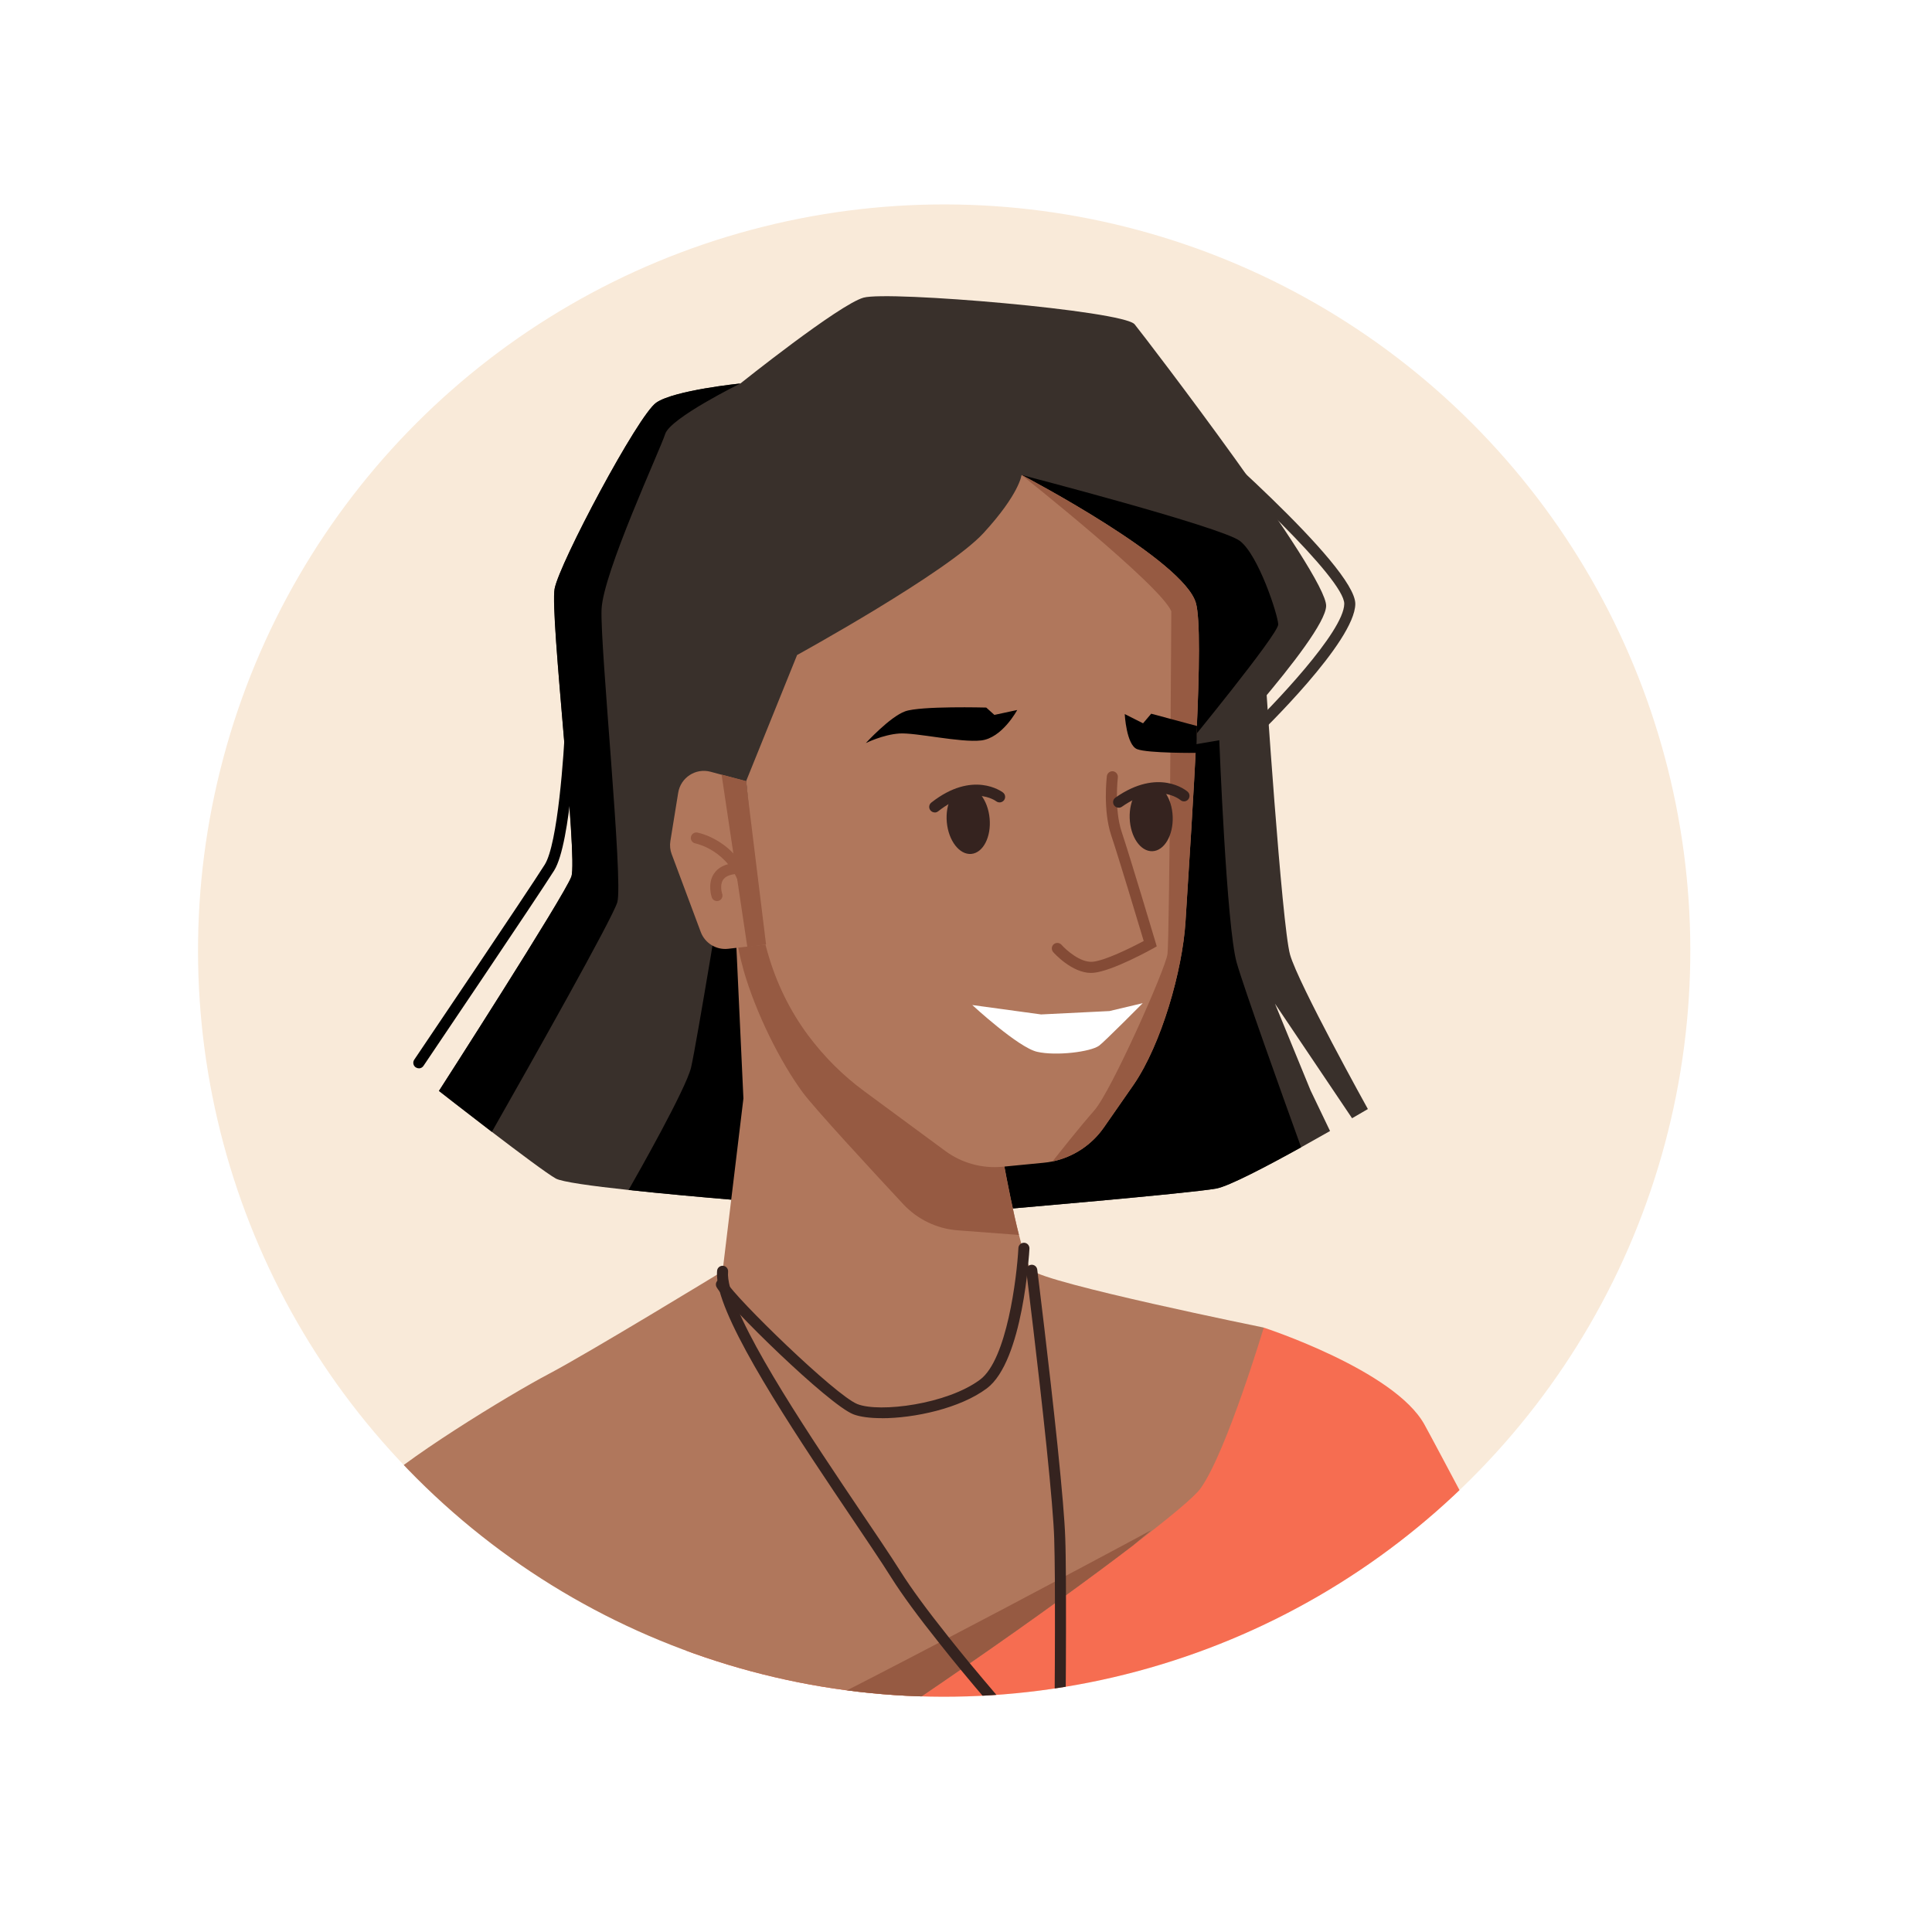 <?xml version="1.0" encoding="UTF-8"?>
<svg id="Layer_2" data-name="Layer 2" xmlns="http://www.w3.org/2000/svg" xmlns:xlink="http://www.w3.org/1999/xlink" viewBox="0 0 292 292">
  <defs>
    <style>
      .cls-1, .cls-2 {
        fill: #fff;
      }

      .cls-3 {
        fill: #b0775c;
      }

      .cls-4 {
        fill: #f9ead9;
      }

      .cls-5 {
        fill: #f66d51;
      }

      .cls-6 {
        fill: #844b36;
      }

      .cls-2 {
        filter: url(#drop-shadow-1);
      }

      .cls-7 {
        clip-path: url(#clippath);
      }

      .cls-8 {
        fill: none;
      }

      .cls-9 {
        fill: #39302b;
      }

      .cls-10 {
        fill: #35231f;
      }

      .cls-11 {
        fill: #965a42;
      }
    </style>
    <filter id="drop-shadow-1" filterUnits="userSpaceOnUse">
      <feOffset dx="3" dy="3"/>
      <feGaussianBlur result="blur" stdDeviation="5"/>
      <feFlood flood-color="#000" flood-opacity=".42"/>
      <feComposite in2="blur" operator="in"/>
      <feComposite in="SourceGraphic"/>
    </filter>
    <clipPath id="clippath">
      <circle class="cls-8" cx="142.71" cy="143.67" r="112.77" transform="translate(-59.8 142.99) rotate(-45)"/>
    </clipPath>
  </defs>
  <g id="diverse_portrait_people_icons" data-name="diverse portrait people icons">
    <g>
      <circle class="cls-2" cx="142.97" cy="143.19" r="130.7"/>
      <g>
        <circle class="cls-4" cx="142.71" cy="143.67" r="112.77" transform="translate(-59.8 142.99) rotate(-45)"/>
        <g class="cls-7">
          <g>
            <g>
              <path class="cls-9" d="m150.77,182.84s29.26-2.49,33.08-3.21c1.9-.36,7.57-3.33,12.8-6.23,1.53-.85,3.02-1.7,4.37-2.46l-2.95-6.15-5.37-13.09,11.65,17.31c1.48-.85,2.39-1.39,2.39-1.39,0,0-10.51-18.93-11.76-23.33-1.25-4.39-3.78-42.78-3.78-42.78l-29.12,6.84-3.46,7.9-14.48,33.04,6.64,33.56Z"/>
              <path class="cls-9" d="m66.34,164.88s3.86,3.02,8,6.19c4.05,3.09,8.37,6.33,9.66,7.05.91.51,5.45,1.14,10.99,1.73,10.33,1.12,24.12,2.16,24.12,2.16l-.45-50.31.97-.22,60.5-13.65s20.2-21.47,20.3-26.25c.09-4.78-27.25-40.48-28.94-42.56-1.69-2.08-37.27-5.1-40.99-4.03-3.71,1.06-18.6,12.97-18.6,12.97,0,0-9.95,1.01-12.7,2.89-2.75,1.88-14.65,24.27-15.37,28.14-.73,3.86,3.54,40.66,2.53,43.5-1.02,2.85-20.01,32.39-20.01,32.39Z"/>
              <path d="m154.4,71.79s30.2,7.84,33,9.97c2.8,2.13,5.74,11.16,5.79,12.61.05,1.45-14.06,18.63-14.06,18.63l-24.72-41.2Z"/>
              <path d="m94.99,179.85c10.33,1.12,24.12,2.16,24.12,2.16l-.45-50.31.97-.22-.34-3.98-9.75,4.24s-4.27,26.07-5.09,29.59c-.76,3.23-8.21,16.36-9.45,18.52Z"/>
              <path d="m66.34,164.88s3.86,3.02,8,6.19c5.96-10.49,18.26-32.3,18.96-34.71.92-3.19-2.63-38.73-2.38-44.28.24-5.55,8.85-24.08,9.62-26.5.78-2.41,11.35-7.62,11.35-7.62,0,0-9.95,1.01-12.7,2.89-2.75,1.88-14.65,24.27-15.37,28.14-.73,3.86,3.54,40.66,2.53,43.5-1.02,2.85-20.01,32.39-20.01,32.39Z"/>
              <path class="cls-9" d="m189.28,111.96l-1.15-1.21c4.16-3.99,14.98-15.26,15.04-19.48.05-3.72-16.48-19.24-26.92-28.15l1.08-1.27c2.82,2.41,27.58,23.71,27.51,29.44-.08,5.69-13.97,19.15-15.55,20.67Z"/>
              <path d="m63.3,161.46c-.16,0-.32-.05-.47-.14-.38-.26-.48-.78-.22-1.16.17-.25,17.24-25.53,19.72-29.48,1.97-3.13,2.91-16.65,3.11-21.59.02-.46.41-.82.87-.8.46.02.82.41.8.87-.03.74-.76,18.26-3.36,22.41-2.49,3.97-19.58,29.27-19.75,29.53-.16.24-.42.37-.69.37Z"/>
              <path d="m150.77,182.84s29.26-2.49,33.08-3.21c1.9-.36,7.57-3.33,12.8-6.23-3.02-8.35-8.62-24-9.74-27.91-1.54-5.41-2.63-33.61-2.63-33.61l-25.67,4.36-14.48,33.04,6.64,33.56Z"/>
            </g>
            <path class="cls-5" d="m222.93,229.64c-14.47,10.38-39.01,25.84-62.73,30.97-1.99.44-3.97.8-5.94,1.07-3.07.44-6.12.67-9.11.67-4.1,0-8.51-.39-13.12-1.1-3.59-.55-7.32-1.29-11.11-2.18-7.37-1.73-15.04-4.03-22.63-6.64l34.12-19.04,26.59-14.85,32.02-17.88s19.75,6.43,24.27,14.65c.89,1.6,3.69,6.89,7.65,14.33Z"/>
            <g>
              <path class="cls-3" d="m191,200.66s-5.62,18.78-9.53,24.27c-.89,1.27-4.74,4.47-10.27,8.68-3.17,2.42-6.89,5.18-10.93,8.1-4.51,3.27-9.43,6.74-14.39,10.16-4.66,3.23-9.38,6.43-13.85,9.38-3.59-.55-7.32-1.29-11.11-2.18-7.37-1.73-15.04-4.03-22.63-6.64-16.71-5.74-33.05-12.91-45.13-18.62,1.18-4.29,2.24-7.38,3.05-8.3,3.87-4.4,20.68-14.67,26.72-17.85,6.04-3.17,26.28-15.52,26.28-15.52l3.15-26.12-1.14-24.54.08-.02,4.56-1.66,34.65,29.23s1.77,10.8,3.5,17.62c.24.95.48,1.81.73,2.57.43,1.39.84,2.38,1.21,2.75,2.03,1.97,35.07,8.68,35.07,8.68Z"/>
              <path class="cls-11" d="m112.36,146.56c1.86,6.54,5.58,13.95,8.95,18.53,1.72,2.35,10.33,11.67,15.2,16.9,2.15,2.31,5.1,3.73,8.25,3.96l9.24.7c-1.74-6.82-3.5-17.62-3.5-17.62l-34.65-29.23-4.55,1.66c.19,1.58.56,3.31,1.07,5.1Z"/>
              <path class="cls-11" d="m174.05,231.23l-2.85,2.38c-3.17,2.42-6.89,5.18-10.93,8.1-4.51,3.27-9.43,6.74-14.39,10.16-4.66,3.23-9.38,6.43-13.85,9.38-3.59-.55-7.32-1.29-11.11-2.18,6.51-3.25,14.23-7.25,21.74-11.18,6.29-3.28,12.43-6.53,17.6-9.28,7.92-4.21,13.53-7.22,13.79-7.37Z"/>
            </g>
            <g>
              <path class="cls-3" d="m116.06,144.1c1.27,4.44,3.3,8.64,6.08,12.38,2.4,3.22,5.26,6.08,8.5,8.46l12.21,9c2.5,1.85,5.6,2.7,8.69,2.4l6.17-.6c.46-.04.91-.11,1.35-.2,3.17-.66,5.98-2.52,7.83-5.22l4.44-6.38c4.2-6.12,7.38-17.25,7.84-24.65,1.04-16.58,2.9-43.46,1.57-48.15-1.84-6.47-25.5-18.91-26.32-19.34h-.03s-.29,2.82-5.73,8.75c-5.44,5.94-28.19,18.45-28.19,18.45l-7.69,19.03,1.86,18.45c.23,2.59.7,5.14,1.41,7.61Z"/>
              <path class="cls-11" d="m159.07,175.54c3.17-.66,5.98-2.52,7.83-5.22l4.44-6.38c4.2-6.12,7.38-17.25,7.84-24.65,1.04-16.58,2.9-43.46,1.57-48.15-1.84-6.47-25.5-18.91-26.32-19.34h-.03s21.01,16.66,22.63,20.59c0,0-.26,49.54-.58,51.82-.32,2.28-8.48,20.69-11.06,23.62-2.24,2.54-5.5,6.67-6.31,7.7Z"/>
              <path class="cls-3" d="m101.52,129.1l4.39,11.76c.63,1.69,2.34,2.74,4.13,2.54l2.9-.33,2.84-.32-3.03-24.68-3.69-.98-1.67-.45c-2.25-.6-4.52.88-4.89,3.18l-1.18,7.29c-.11.67-.04,1.37.2,2Z"/>
              <path d="m153.74,107.31s-2.26,4.24-5.45,4.6c-3.19.36-9.85-1.21-12.36-1.05-2.51.17-5.07,1.45-5.07,1.45,0,0,3.62-3.96,5.94-4.8,2.32-.84,12.26-.57,12.26-.57l1.23,1.11,3.44-.74Z"/>
              <path class="cls-6" d="m164.92,147.05c-2.93,0-5.62-3.01-5.74-3.15-.3-.35-.27-.87.07-1.18.35-.3.87-.27,1.18.07.68.77,2.84,2.72,4.69,2.57,1.84-.15,5.78-2.09,7.74-3.14-.8-2.67-3.85-12.82-4.91-15.96-1.27-3.81-.68-8.75-.66-8.96.06-.46.48-.78.93-.73.46.06.78.47.73.93,0,.05-.57,4.79.58,8.23,1.22,3.64,5.08,16.53,5.11,16.66l.19.64-.58.33c-.25.14-6.18,3.44-9.01,3.67-.11,0-.22.01-.34.01Z"/>
              <path class="cls-1" d="m172.7,151.62l-5.02,1.19-10.33.51-10.4-1.42s6.95,6.43,9.81,7.07c2.86.65,8.05.02,9.36-.93.78-.57,6.58-6.41,6.58-6.41Z"/>
              <polygon class="cls-11" points="112.95 143.16 115.78 142.74 112.75 118.05 109.06 117.07 112.94 143.06 112.95 143.16"/>
              <path d="m169.99,107.92s.24,4.68,1.88,5.31c1.64.63,8.93.56,8.93.56l.12-4.06-6.93-1.86-1.23,1.45-2.78-1.4Z"/>
              <path class="cls-10" d="m143.1,124.28c.26,2.8,1.92,4.94,3.7,4.78,1.79-.16,3.03-2.57,2.77-5.37-.26-2.8-1.92-4.94-3.7-4.78-1.79.16-3.03,2.57-2.77,5.37Z"/>
              <path class="cls-10" d="m141.28,122.79c-.25,0-.49-.11-.66-.32-.29-.36-.22-.89.14-1.17,6.26-4.93,10.65-1.66,10.83-1.52.37.28.43.81.15,1.17-.28.36-.8.43-1.17.16h0c-.14-.11-3.59-2.59-8.78,1.51-.15.12-.33.18-.52.18Z"/>
              <path class="cls-10" d="m170.74,123.67c.1,2.81,1.63,5.04,3.43,4.98,1.79-.06,3.17-2.39,3.07-5.21-.1-2.81-1.63-5.04-3.43-4.98-1.79.06-3.17,2.39-3.07,5.21Z"/>
              <path class="cls-10" d="m169.06,122.07c-.26,0-.52-.12-.68-.36-.26-.38-.17-.9.21-1.16,6.53-4.57,10.72-1.06,10.9-.9.35.3.39.83.09,1.18-.3.35-.82.39-1.17.09-.14-.12-3.44-2.78-8.85,1.01-.15.1-.31.15-.48.15Z"/>
              <path class="cls-11" d="m112.71,134.77c-.36,0-.69-.23-.8-.6-1.7-5.68-6.77-6.69-6.82-6.7-.45-.09-.75-.52-.67-.97.09-.45.52-.75.97-.67.25.05,6.12,1.22,8.11,7.86.13.44-.12.91-.56,1.04-.08.02-.16.04-.24.04Z"/>
              <path class="cls-11" d="m108.37,136.19c-.34,0-.67-.22-.79-.56-.03-.08-.69-2.03.31-3.56.63-.97,1.73-1.52,3.26-1.65.46-.03.86.31.9.77.04.46-.31.86-.77.9-.99.08-1.66.38-2,.89-.54.83-.14,2.09-.13,2.1.15.44-.08.91-.51,1.06-.09.03-.18.05-.28.05Z"/>
            </g>
            <g>
              <path class="cls-10" d="m160.2,261.44s0,0,0,0c-.46,0-.83-.38-.83-.84.04-5.19.09-12.69.07-18.88,0-1.07,0-2.12-.01-3.1-.02-2.46-.05-4.62-.1-6.14-.08-2.51-.47-7.17-1.16-13.85-1.24-11.94-3.04-26.39-3.06-26.54-.06-.46.27-.87.73-.93.46-.06.87.27.93.73.02.14,1.82,14.62,3.06,26.57.69,6.72,1.09,11.42,1.17,13.97.06,1.54.08,3.71.1,6.18.01.98.01,2.04.01,3.11.02,6.2-.03,13.7-.07,18.9,0,.46-.38.83-.83.83Z"/>
              <path class="cls-10" d="m154.26,262.51c-.23,0-.46-.1-.63-.28-3.08-3.51-5.91-6.82-8.39-9.83-1.1-1.33-2.19-2.68-3.23-4-3.27-4.1-5.65-7.35-7.28-9.93-.78-1.25-1.77-2.75-3.02-4.62-.86-1.28-1.8-2.67-2.78-4.14-7.65-11.35-18.14-26.9-20.2-34.68-.31-1.17-.42-2.17-.35-2.97.04-.46.45-.79.91-.75.46.04.79.45.75.91-.06.6.05,1.42.3,2.38,1.99,7.51,12.39,22.92,19.97,34.18.99,1.47,1.93,2.86,2.79,4.14,1.26,1.89,2.26,3.4,3.05,4.66,1.57,2.49,3.98,5.78,7.17,9.78,1.04,1.31,2.12,2.65,3.21,3.97,2.48,3,5.29,6.29,8.36,9.79.3.35.27.87-.08,1.18-.16.14-.35.21-.55.21Z"/>
              <path class="cls-10" d="m133.27,214.34c-1.8,0-3.31-.2-4.31-.59-3.77-1.5-19.04-16.41-20.65-19.2-.23-.4-.09-.91.31-1.14.4-.23.91-.09,1.14.31,1.45,2.52,16.5,17.17,19.82,18.49,3.36,1.33,13.6.03,18.57-3.71,4.02-3.02,5.53-15.37,5.77-19.88.02-.46.42-.81.88-.79.46.02.81.42.79.88-.04.69-.96,17.01-6.43,21.12-4.05,3.04-11,4.52-15.88,4.52Z"/>
            </g>
          </g>
        </g>
      </g>
    </g>
  </g>
</svg>